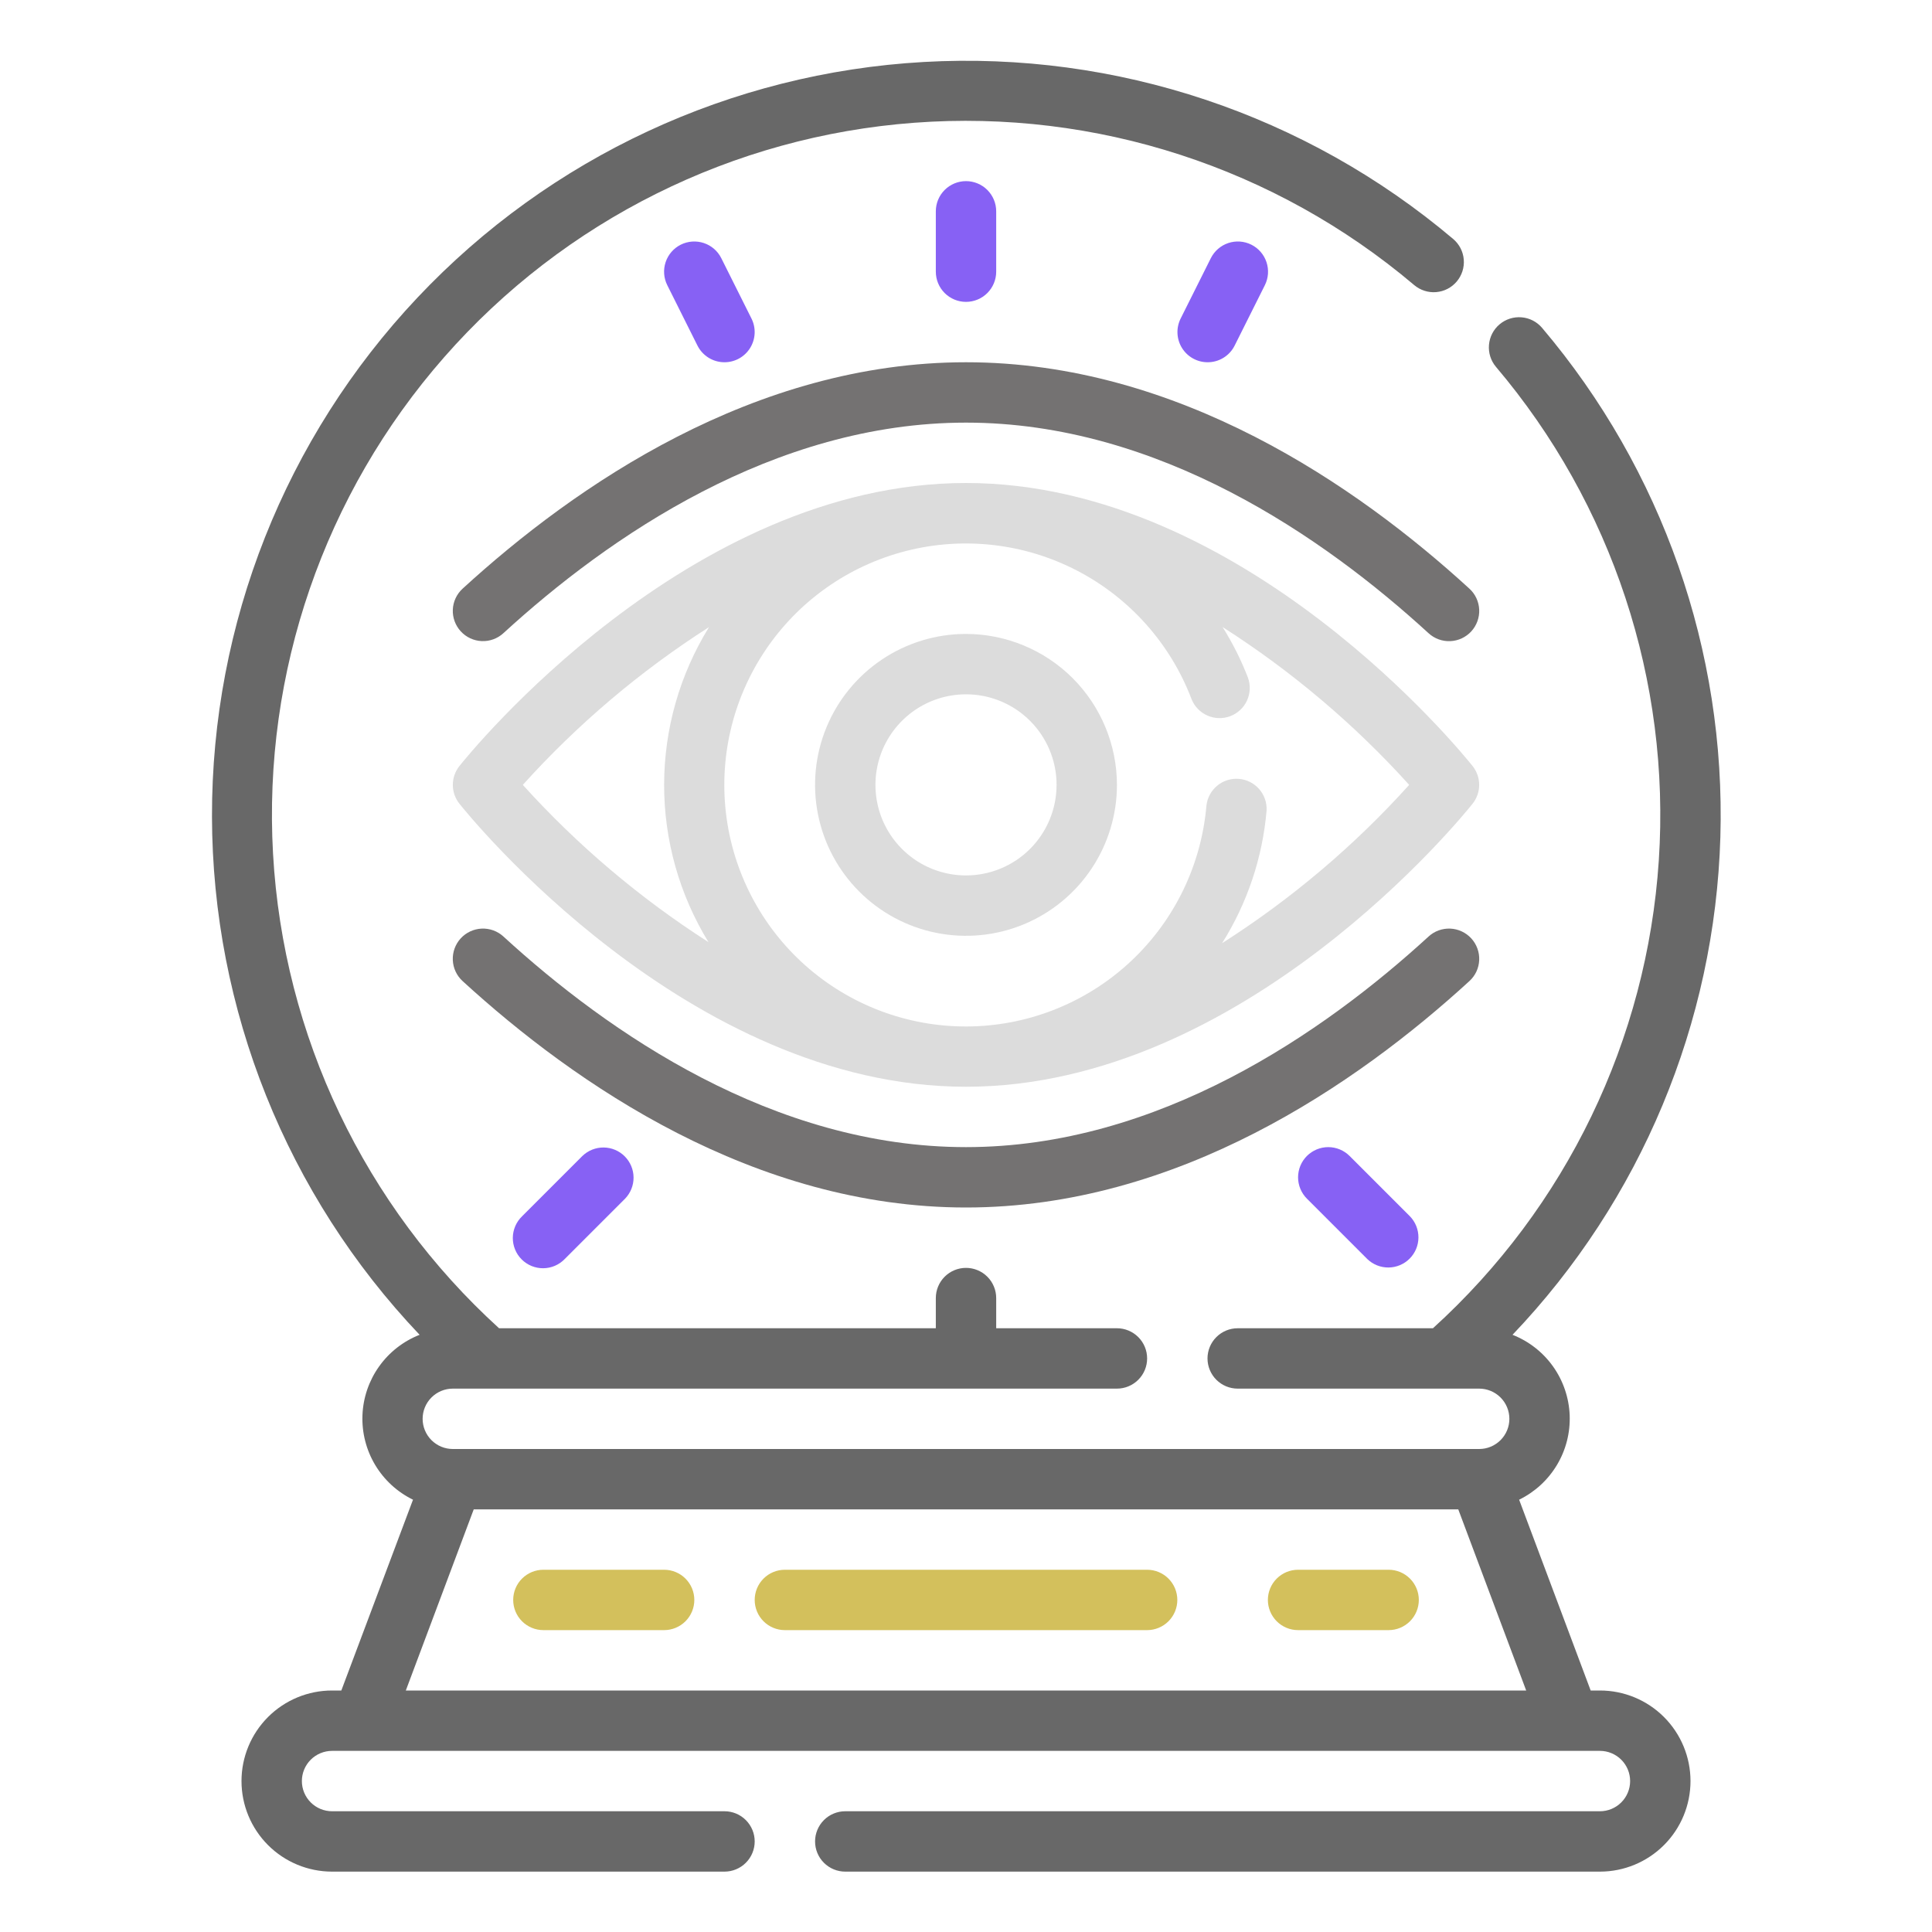 <svg width="100" height="100" viewBox="0 0 100 100" fill="none" xmlns="http://www.w3.org/2000/svg">
<path d="M82.813 87.5H82.333L78.63 77.624C79.444 77.226 80.125 76.601 80.589 75.823C81.054 75.046 81.282 74.15 81.246 73.245C81.209 72.34 80.91 71.465 80.385 70.727C79.86 69.989 79.131 69.42 78.288 69.089C84.931 62.123 88.763 52.946 89.046 43.324C89.329 33.702 86.042 24.316 79.819 16.972C79.551 16.655 79.169 16.458 78.756 16.424C78.343 16.39 77.933 16.521 77.617 16.788C77.3 17.056 77.103 17.438 77.069 17.852C77.034 18.265 77.165 18.674 77.433 18.991C83.448 26.089 86.469 35.246 85.86 44.53C85.251 53.814 81.059 62.498 74.169 68.75H64.063C63.648 68.75 63.251 68.915 62.958 69.208C62.665 69.501 62.5 69.898 62.5 70.312C62.5 70.727 62.665 71.124 62.958 71.417C63.251 71.71 63.648 71.875 64.063 71.875H76.563C76.977 71.875 77.374 72.04 77.667 72.333C77.96 72.626 78.125 73.023 78.125 73.438C78.125 73.852 77.96 74.249 77.667 74.542C77.374 74.835 76.977 75 76.563 75H23.438C23.023 75 22.626 74.835 22.333 74.542C22.04 74.249 21.875 73.852 21.875 73.438C21.875 73.023 22.04 72.626 22.333 72.333C22.626 72.04 23.023 71.875 23.438 71.875H57.813C58.227 71.875 58.624 71.71 58.917 71.417C59.211 71.124 59.375 70.727 59.375 70.312C59.375 69.898 59.211 69.501 58.917 69.208C58.624 68.915 58.227 68.75 57.813 68.75H51.563V67.188C51.563 66.773 51.398 66.376 51.105 66.083C50.812 65.79 50.414 65.625 50 65.625C49.586 65.625 49.188 65.79 48.895 66.083C48.602 66.376 48.438 66.773 48.438 67.188V68.75H25.831C18.865 62.416 14.664 53.6 14.133 44.199C13.601 34.798 16.783 25.565 22.992 18.487C29.201 11.409 37.941 7.051 47.331 6.353C56.721 5.655 66.01 8.672 73.197 14.755C73.353 14.887 73.535 14.988 73.73 15.05C73.925 15.113 74.131 15.137 74.336 15.12C74.54 15.103 74.74 15.046 74.922 14.952C75.105 14.858 75.267 14.729 75.399 14.573C75.532 14.416 75.632 14.235 75.695 14.04C75.758 13.844 75.781 13.638 75.764 13.434C75.748 13.229 75.691 13.03 75.597 12.848C75.503 12.665 75.374 12.503 75.217 12.37C67.59 5.924 57.782 2.645 47.812 3.208C37.841 3.771 28.465 8.134 21.613 15.399C14.76 22.664 10.952 32.279 10.972 42.265C10.992 52.252 14.838 61.851 21.719 69.089C20.875 69.42 20.147 69.989 19.622 70.727C19.096 71.465 18.797 72.34 18.761 73.245C18.725 74.15 18.953 75.046 19.417 75.823C19.882 76.601 20.562 77.226 21.377 77.624L17.667 87.5H17.188C15.944 87.5 14.752 87.994 13.873 88.873C12.994 89.752 12.5 90.944 12.5 92.188C12.5 93.431 12.994 94.623 13.873 95.502C14.752 96.381 15.944 96.875 17.188 96.875H37.5C37.914 96.875 38.312 96.71 38.605 96.417C38.898 96.124 39.063 95.727 39.063 95.312C39.063 94.898 38.898 94.501 38.605 94.208C38.312 93.915 37.914 93.75 37.5 93.75H17.188C16.773 93.75 16.376 93.585 16.083 93.292C15.79 92.999 15.625 92.602 15.625 92.188C15.625 91.773 15.79 91.376 16.083 91.083C16.376 90.79 16.773 90.625 17.188 90.625H82.813C83.227 90.625 83.624 90.79 83.917 91.083C84.21 91.376 84.375 91.773 84.375 92.188C84.375 92.602 84.21 92.999 83.917 93.292C83.624 93.585 83.227 93.75 82.813 93.75H43.75C43.336 93.75 42.938 93.915 42.645 94.208C42.352 94.501 42.188 94.898 42.188 95.312C42.188 95.727 42.352 96.124 42.645 96.417C42.938 96.71 43.336 96.875 43.75 96.875H82.813C84.056 96.875 85.248 96.381 86.127 95.502C87.006 94.623 87.5 93.431 87.5 92.188C87.5 90.944 87.006 89.752 86.127 88.873C85.248 87.994 84.056 87.5 82.813 87.5V87.5ZM21.005 87.5L24.52 78.125H75.48L78.995 87.5H21.005Z" fill="#686868"/>
<path d="M59.375 81.25H40.625C40.211 81.25 39.813 81.415 39.52 81.708C39.227 82.001 39.063 82.398 39.063 82.812C39.063 83.227 39.227 83.624 39.52 83.917C39.813 84.21 40.211 84.375 40.625 84.375H59.375C59.789 84.375 60.187 84.21 60.48 83.917C60.773 83.624 60.938 83.227 60.938 82.812C60.938 82.398 60.773 82.001 60.48 81.708C60.187 81.415 59.789 81.25 59.375 81.25Z" fill="#D3C05C"/>
<path d="M71.875 81.25H67.188C66.773 81.25 66.376 81.415 66.083 81.708C65.79 82.001 65.625 82.398 65.625 82.812C65.625 83.227 65.79 83.624 66.083 83.917C66.376 84.21 66.773 84.375 67.188 84.375H71.875C72.29 84.375 72.687 84.21 72.98 83.917C73.273 83.624 73.438 83.227 73.438 82.812C73.438 82.398 73.273 82.001 72.98 81.708C72.687 81.415 72.29 81.25 71.875 81.25Z" fill="#D3C05C"/>
<path d="M34.375 81.25H28.125C27.711 81.25 27.313 81.415 27.02 81.708C26.727 82.001 26.563 82.398 26.563 82.812C26.563 83.227 26.727 83.624 27.02 83.917C27.313 84.21 27.711 84.375 28.125 84.375H34.375C34.789 84.375 35.187 84.21 35.48 83.917C35.773 83.624 35.938 83.227 35.938 82.812C35.938 82.398 35.773 82.001 35.48 81.708C35.187 81.415 34.789 81.25 34.375 81.25Z" fill="#D3C05C"/>
<path d="M76.222 39.652C75.747 39.053 64.395 25 50 25C35.605 25 24.253 39.053 23.778 39.652C23.558 39.928 23.438 40.271 23.438 40.625C23.438 40.979 23.558 41.322 23.778 41.598C24.253 42.197 35.605 56.25 50 56.25C64.395 56.25 75.747 42.197 76.222 41.598C76.442 41.322 76.562 40.979 76.562 40.625C76.562 40.271 76.442 39.928 76.222 39.652V39.652ZM27.061 40.625C29.893 37.484 33.135 34.737 36.699 32.459C35.184 34.908 34.38 37.729 34.375 40.608C34.37 43.487 35.165 46.31 36.67 48.764C33.12 46.49 29.888 43.753 27.061 40.625V40.625ZM63.256 48.819C64.559 46.747 65.349 44.393 65.558 41.955C65.58 41.549 65.443 41.151 65.176 40.845C64.909 40.538 64.534 40.348 64.129 40.314C63.724 40.28 63.322 40.405 63.008 40.662C62.694 40.919 62.492 41.289 62.445 41.692C62.184 44.754 60.804 47.613 58.569 49.722C56.334 51.831 53.4 53.043 50.328 53.126C47.256 53.209 44.261 52.157 41.915 50.172C39.569 48.186 38.037 45.406 37.611 42.363C37.185 39.319 37.895 36.226 39.606 33.673C41.316 31.119 43.907 29.286 46.884 28.522C49.861 27.759 53.015 28.118 55.743 29.532C58.471 30.947 60.583 33.316 61.675 36.189C61.828 36.569 62.123 36.874 62.498 37.038C62.873 37.203 63.298 37.213 63.681 37.068C64.063 36.922 64.374 36.632 64.545 36.26C64.716 35.888 64.734 35.463 64.595 35.078C64.242 34.163 63.801 33.285 63.28 32.455C66.85 34.734 70.099 37.482 72.939 40.625C70.095 43.78 66.838 46.536 63.256 48.819Z" fill="#DCDCDC"/>
<path d="M50 32.812C48.455 32.812 46.944 33.271 45.66 34.129C44.375 34.988 43.374 36.208 42.782 37.635C42.191 39.063 42.036 40.634 42.338 42.149C42.639 43.665 43.383 45.057 44.476 46.149C45.568 47.242 46.961 47.986 48.476 48.287C49.991 48.589 51.562 48.434 52.99 47.843C54.417 47.252 55.638 46.25 56.496 44.965C57.354 43.681 57.813 42.17 57.813 40.625C57.81 38.554 56.986 36.568 55.522 35.103C54.057 33.639 52.071 32.815 50 32.812V32.812ZM50 45.312C49.073 45.312 48.167 45.038 47.396 44.523C46.625 44.007 46.024 43.275 45.669 42.419C45.315 41.562 45.222 40.62 45.403 39.711C45.584 38.801 46.03 37.966 46.686 37.31C47.341 36.655 48.176 36.208 49.086 36.028C49.995 35.847 50.937 35.94 51.794 36.294C52.651 36.649 53.383 37.25 53.898 38.021C54.413 38.792 54.688 39.698 54.688 40.625C54.688 41.868 54.194 43.06 53.315 43.94C52.436 44.819 51.243 45.312 50 45.312Z" fill="#DCDCDC"/>
<path d="M76.152 48.57C76.013 48.419 75.846 48.296 75.66 48.21C75.474 48.123 75.273 48.074 75.068 48.065C74.863 48.056 74.658 48.087 74.465 48.157C74.272 48.227 74.095 48.335 73.944 48.473C68.517 53.447 59.958 59.375 50 59.375C40.042 59.375 31.483 53.447 26.056 48.473C25.75 48.193 25.346 48.046 24.931 48.065C24.517 48.083 24.126 48.265 23.846 48.571C23.566 48.877 23.419 49.282 23.437 49.696C23.456 50.111 23.638 50.501 23.944 50.781C29.781 56.125 39.038 62.5 50 62.5C60.963 62.5 70.219 56.125 76.056 50.781C76.208 50.642 76.331 50.475 76.418 50.289C76.505 50.103 76.554 49.901 76.563 49.696C76.572 49.49 76.54 49.285 76.469 49.092C76.399 48.899 76.291 48.722 76.152 48.57V48.57Z" fill="#747272"/>
<path d="M23.944 30.469C23.638 30.749 23.456 31.139 23.438 31.553C23.42 31.967 23.568 32.372 23.848 32.677C24.128 32.983 24.518 33.165 24.932 33.183C25.346 33.201 25.751 33.054 26.056 32.773C31.483 27.803 40.042 21.875 50 21.875C59.958 21.875 68.517 27.803 73.944 32.777C74.095 32.915 74.273 33.023 74.466 33.093C74.659 33.163 74.864 33.195 75.069 33.185C75.274 33.176 75.476 33.127 75.662 33.04C75.848 32.953 76.015 32.831 76.154 32.679C76.293 32.527 76.4 32.35 76.47 32.157C76.54 31.964 76.572 31.759 76.563 31.554C76.554 31.348 76.504 31.147 76.418 30.961C76.331 30.775 76.208 30.608 76.056 30.469C70.219 25.125 60.963 18.75 50 18.75C39.038 18.75 29.781 25.125 23.944 30.469Z" fill="#747272"/>
<path d="M51.563 14.062V10.938C51.563 10.523 51.398 10.126 51.105 9.833C50.812 9.54 50.414 9.375 50 9.375C49.586 9.375 49.188 9.54 48.895 9.833C48.602 10.126 48.438 10.523 48.438 10.938V14.062C48.438 14.477 48.602 14.874 48.895 15.167C49.188 15.46 49.586 15.625 50 15.625C50.414 15.625 50.812 15.46 51.105 15.167C51.398 14.874 51.563 14.477 51.563 14.062Z" fill="#8761F4"/>
<path d="M62.5 18.75C62.792 18.752 63.078 18.672 63.327 18.519C63.575 18.366 63.776 18.147 63.906 17.886L65.469 14.761C65.561 14.577 65.615 14.377 65.63 14.173C65.644 13.968 65.618 13.762 65.553 13.568C65.488 13.373 65.385 13.193 65.251 13.038C65.116 12.883 64.953 12.756 64.769 12.664C64.585 12.572 64.385 12.518 64.181 12.503C63.976 12.489 63.77 12.515 63.575 12.58C63.381 12.645 63.201 12.748 63.046 12.882C62.891 13.017 62.764 13.181 62.672 13.364L61.109 16.489C60.991 16.727 60.934 16.991 60.946 17.256C60.958 17.522 61.037 17.78 61.176 18.006C61.316 18.233 61.51 18.42 61.742 18.55C61.973 18.68 62.234 18.749 62.5 18.75Z" fill="#8761F4"/>
<path d="M37.5 18.75C37.766 18.75 38.028 18.682 38.261 18.552C38.493 18.422 38.688 18.235 38.828 18.009C38.968 17.782 39.048 17.524 39.06 17.258C39.072 16.992 39.016 16.727 38.897 16.489L37.334 13.364C37.149 12.993 36.824 12.711 36.431 12.58C36.038 12.449 35.608 12.479 35.237 12.664C34.867 12.849 34.584 13.174 34.453 13.568C34.322 13.961 34.352 14.39 34.538 14.761L36.1 17.886C36.23 18.146 36.43 18.364 36.677 18.517C36.924 18.67 37.209 18.75 37.5 18.75Z" fill="#8761F4"/>
<path d="M67.645 59.833C67.353 60.126 67.188 60.523 67.188 60.938C67.188 61.352 67.353 61.749 67.645 62.042L70.77 65.167C71.065 65.452 71.46 65.609 71.87 65.606C72.279 65.602 72.671 65.438 72.961 65.148C73.251 64.859 73.415 64.467 73.418 64.057C73.422 63.647 73.264 63.252 72.98 62.958L69.855 59.833C69.562 59.54 69.165 59.375 68.75 59.375C68.336 59.375 67.939 59.54 67.645 59.833V59.833Z" fill="#8761F4"/>
<path d="M30.145 59.833L27.02 62.958C26.871 63.102 26.752 63.274 26.67 63.465C26.588 63.656 26.545 63.861 26.543 64.068C26.542 64.276 26.581 64.481 26.66 64.673C26.738 64.865 26.854 65.04 27.001 65.186C27.148 65.333 27.322 65.449 27.514 65.528C27.706 65.606 27.912 65.646 28.119 65.644C28.327 65.642 28.532 65.599 28.723 65.517C28.913 65.435 29.086 65.316 29.23 65.167L32.355 62.042C32.639 61.748 32.797 61.353 32.793 60.943C32.79 60.533 32.625 60.142 32.336 59.852C32.046 59.562 31.654 59.398 31.244 59.394C30.835 59.391 30.44 59.548 30.145 59.833V59.833Z" fill="#8761F4"/>
</svg>
